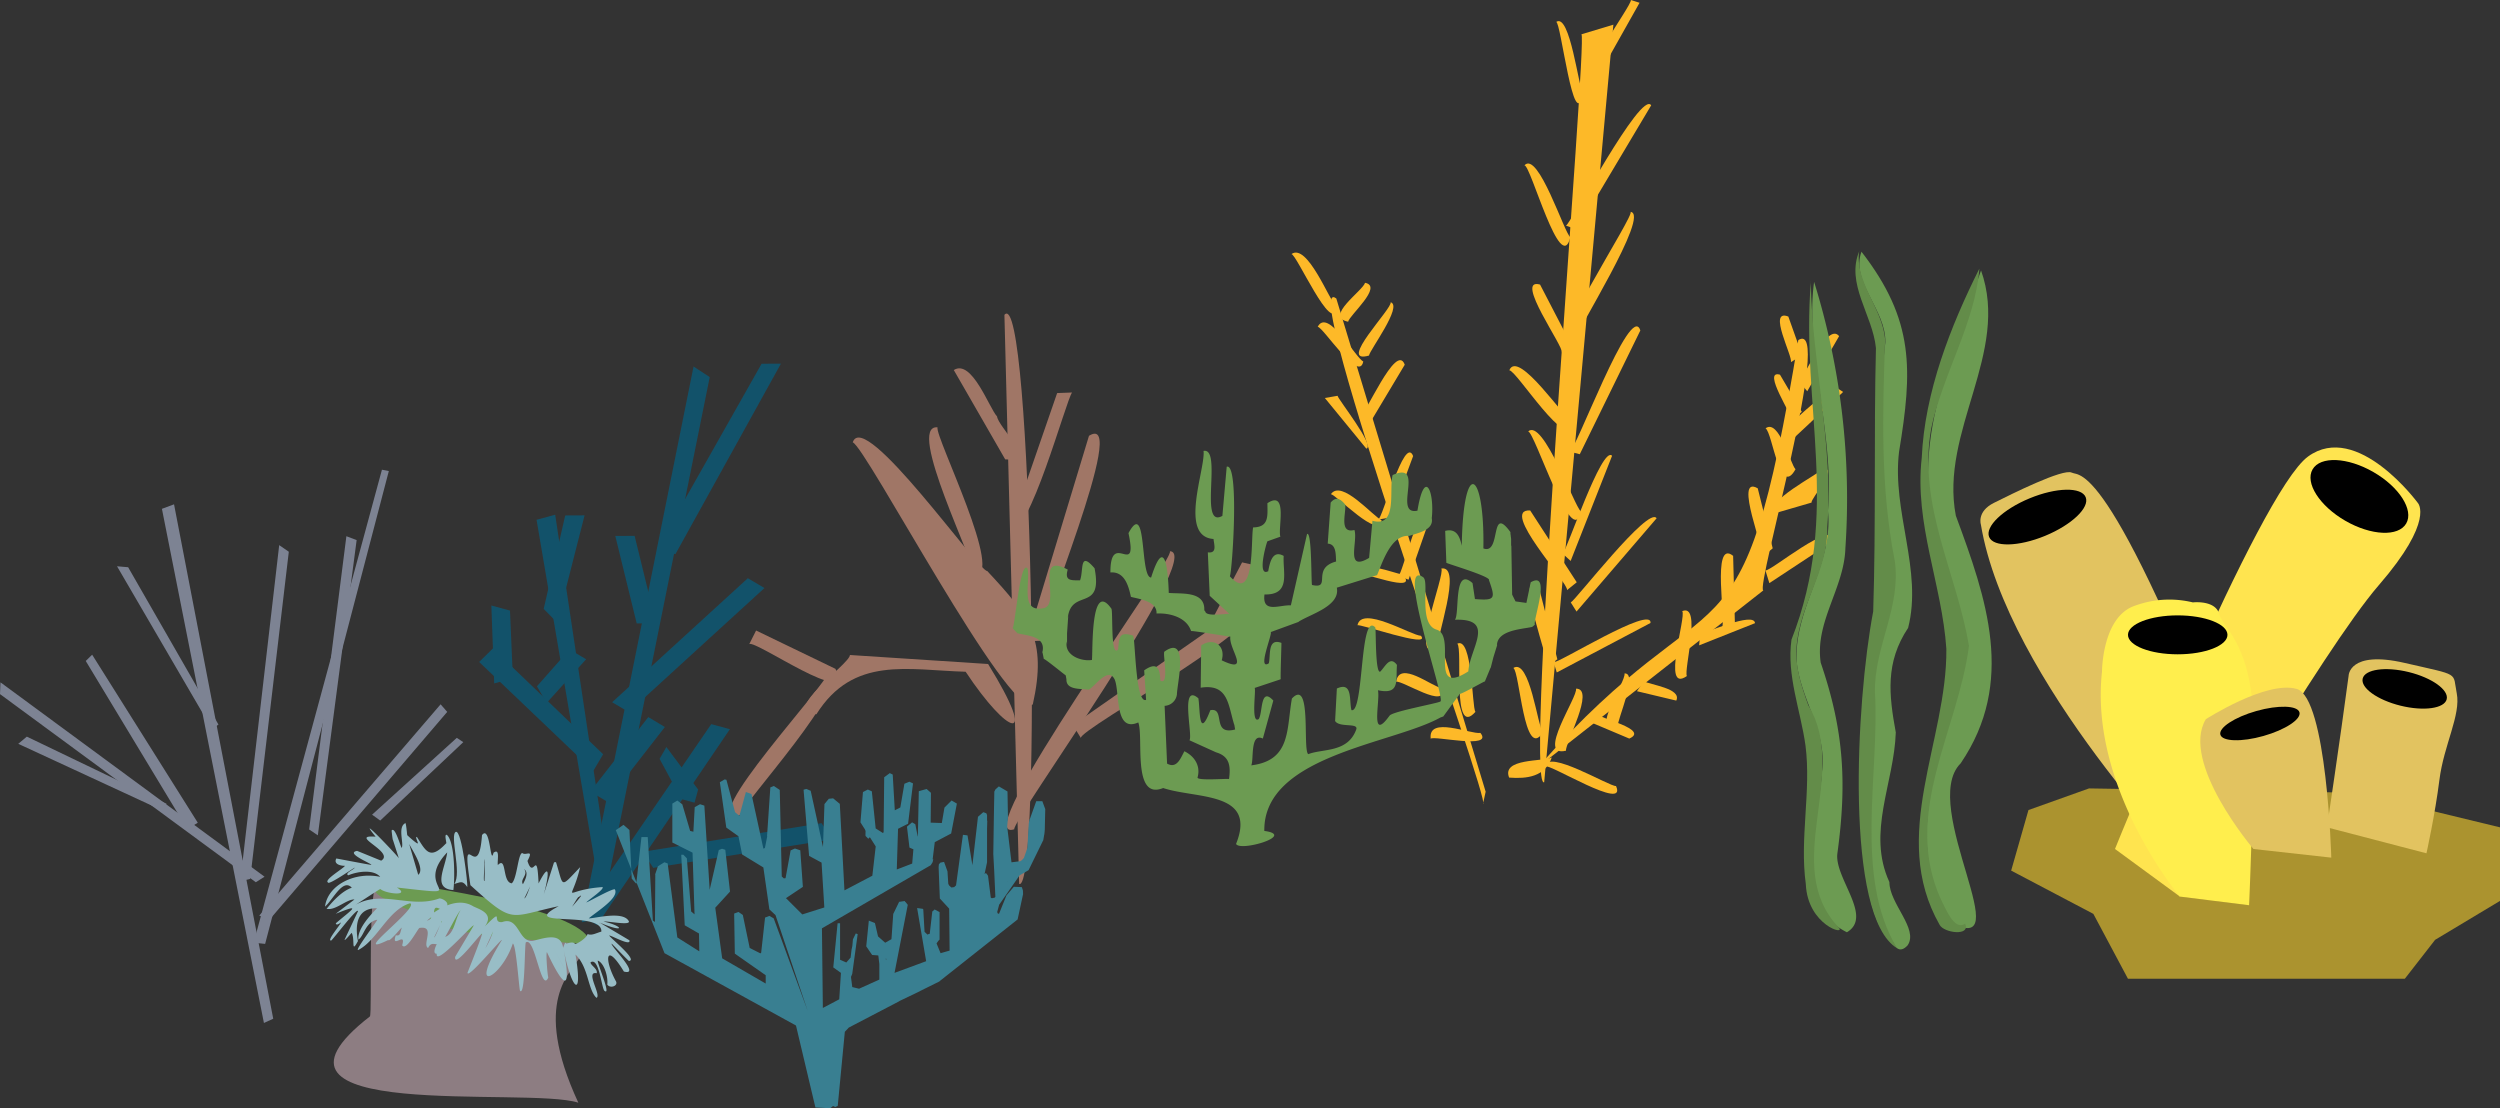 <svg id="Layer_1" data-name="Layer 1" xmlns="http://www.w3.org/2000/svg" viewBox="0 0 577.9 256.18"><rect x="0" y="0" width="577.9" height="256.18" fill="#333333" stroke="none"/><polygon points="63.16 235.49 40.23 116.58 37.43 117.62 61.01 236.47 63.16 235.49" style="fill:#7d8393"/><polygon points="64.54 126.01 55.55 203.69 57.83 203.17 66.76 127.54 64.54 126.01 64.54 126.01 64.54 126.01" style="fill:#7d8393"/><polygon points="61.15 202.66 0.11 157.73 0 160.45 59.13 203.94 61.15 202.66" style="fill:#7d8393"/><polygon points="61.29 218.19 89.88 108.89 88.29 108.58 58.64 217.91 61.29 218.19" style="fill:#7d8393"/><polygon points="80.07 123.95 71.46 191.74 73.47 193.09 82.44 124.85 80.07 123.95 80.07 123.95 80.07 123.95" style="fill:#7d8393"/><polygon points="27.05 130.9 49 168.54 50.5 167.49 29.62 131.12 27.05 130.9 27.05 130.9 27.05 130.9" style="fill:#7d8393"/><polygon points="19.82 152.79 43.31 191.68 45.72 190.18 21.3 151.34 19.82 152.79 19.82 152.79 19.82 152.79" style="fill:#7d8393"/><polygon points="4.22 171.94 37.72 187.44 38.49 185.8 6.2 170.28 4.22 171.94 4.22 171.94 4.22 171.94" style="fill:#7d8393"/><polygon points="62.32 212.57 103.38 164.56 101.85 162.81 59.93 211.65 62.32 212.57" style="fill:#7d8393"/><polygon points="87.89 189.68 107.09 171.56 105.59 170.56 86.01 188.32 87.89 189.68" style="fill:#7d8393"/><path d="M365.56,7.93c1.54.55-13.4,174.72-8.61,172.91l16-175.14Z" style="fill:#fdb928"/><path d="M359.87,155.44,381.54,144c.36-4.2-21.55,9.53-22.41,9.07l.74,2.41Z" style="fill:#fdb928"/><path d="M364.43,141.37l18.51-21.56c-1.81-3-18.72,18.94-19.84,19.45l1.33,2.11Z" style="fill:#fdb928"/><path d="M363.07,129.67l9.58-24.31c-2.33-2.58-10.59,22.2-11.42,22.63Z" style="fill:#fdb928"/><path d="M365.18,105l14-28.61c-2.2-7.12-15.21,28.6-16.38,28Z" style="fill:#fdb928"/><path d="M364.09,78.7c-.2-1.46,17.59-29.33,12.8-29.73C378.38,49.15,355.1,84.31,364.09,78.7Z" style="fill:#fdb928"/><path d="M364.57,53.08l17.12-28.74c-2.33-3.59-18.63,27.43-19.7,27.82Z" style="fill:#fdb928"/><path d="M368.45,19.4,379,.64,377,0C377.19,1.36,363.76,19.05,368.45,19.4Z" style="fill:#fdb928"/><path d="M360,152.41l-4.43-17.27c-5.67-3.47,2.92,18.14,1.94,18.84Z" style="fill:#fdb928"/><path d="M364.48,134.6,353.72,118c-7.28-.47,9,16.85,8.51,18.41Z" style="fill:#fdb928"/><path d="M365.42,118.19c-1.43-1-8.76-21.7-12.19-18.44,1.42-.3,10.29,28,12.19,18.44Z" style="fill:#fdb928"/><path d="M363.74,97.8c-1.63-.32-12.82-17.31-14.85-12.2,1.6-.11,13.8,19.63,14.85,12.2Z" style="fill:#fdb928"/><path d="M363,79.28l-7-13.5c-6.18-1.75,5.68,14.59,5,15.67l2-2.17Z" style="fill:#fdb928"/><path d="M363,54.83c-1.31-.76-7.45-20.12-10.61-16.61,1.45-.09,8.36,25.81,10.61,16.61Z" style="fill:#fdb928"/><path d="M365.94,21.53c-1-.89-3-18.74-6.22-16.45,1.06-.27,4.09,26.7,6.22,16.45Z" style="fill:#fdb928"/><path d="M355.61,177.25l52-40.77c-1.89-.46,16.46-63.12,8.09-57.87C402.4,159.27,397.86,129.44,355.61,177.25Z" style="fill:#fdb928"/><path d="M357.2,177.17c.82-.81,19.07,10.6,16.36,4.53-1.53.13-15.94-8.67-16.36-4.53Z" style="fill:#fdb928"/><path d="M367.49,166.87l9.14,3.86c4.76-2.12-7-4.7-7.5-5.67l-1.64,1.81Z" style="fill:#fdb928"/><path d="M378.4,159.78l9.09,2.17c1.35-2.85-6.21-3.65-7.49-4.49l-1.6,2.32Z" style="fill:#fdb928"/><path d="M392.77,149.18l12.92-5.13c-.2-2.8-11.58,2.48-12.67,2.33l-.25,2.8Z" style="fill:#fdb928"/><path d="M409,134.8l15.17-10c-.59-4.82-14.6,7.17-16.07,7.06l.9,2.93Z" style="fill:#fdb928"/><path d="M409.89,118.76l8.86-2.58c-.22-.93,6.55-8.37,2.57-7.77-1.39,1.49-13.14,7.29-11.43,10.35Z" style="fill:#fdb928"/><path d="M412.74,103.06,426.06,90.6l-2.36-1.52c-.74,1.85-15.34,11.33-11,14Z" style="fill:#fdb928"/><path d="M417.76,90.44l7.37-12.74c-2.73-3.39-8,9.62-9.32,10.41l1.95,2.33Z" style="fill:#fdb928"/><path d="M362,173.53c-.26-1.62,6.86-14.4,2.31-14.34C364.82,161,355,175.24,362,173.53Z" style="fill:#fdb928"/><path d="M374,167.76c-.27-1.14,4.77-12.28,1.52-12.09C376,157.49,367.06,170,374,167.76Z" style="fill:#fdb928"/><path d="M389.94,156.27c-.77-1.25,3.5-16.92-1.08-15C389.89,142.45,383.94,160.48,389.94,156.27Z" style="fill:#fdb928"/><path d="M401.05,144.56l-.42-16.07c-5.13-4.14-1.5,15.7-2.61,16.59Z" style="fill:#fdb928"/><path d="M409.78,126.75l-3.46-13.87c-5.75-3.32,1.92,15,1,15.92Z" style="fill:#fdb928"/><path d="M415.05,108.47c-1.2-1.2-3.81-11.78-6.92-9.46C409.78,100.12,411.35,115.2,415.05,108.47Z" style="fill:#fdb928"/><path d="M416.51,95.2l-5.05-8.59c-4.34-1.25,3.13,9.7,2.69,10.57Z" style="fill:#fdb928"/><path d="M416.56,82.09l-3.17-8.92c-4.93-1.91,1.12,9.33.59,10.56Z" style="fill:#fdb928"/><path d="M343.42,183,308.9,69c-9.33-7.36,36.19,117.53,33.91,116.83l.61-2.81Z" style="fill:#fdb928"/><path d="M356.64,169.33c-1.15-1.26-3.05-17.33-6.82-14.92C351.3,155.15,352.3,176.09,356.64,169.33Z" style="fill:#fdb928"/><path d="M341.06,164.55c-.85-1.1-.65-17.53-4.2-15.75C338.23,149.8,335.5,170.86,341.06,164.55Z" style="fill:#fdb928"/><path d="M332.32,149.86c-.59-1.68,5.94-19.31.85-18.44C334.21,132.7,325.45,153.72,332.32,149.86Z" style="fill:#fdb928"/><path d="M325.6,134l5.33-15.32c-2.79-4.34-6.63,14.16-7.72,14.46Z" style="fill:#fdb928"/><path d="M321.39,119.62l5.27-14.2c-2-5.1-7.17,14.82-8.1,14.69Z" style="fill:#fdb928"/><path d="M316.78,97.58l7.94-13.27c-1.94-5.48-9.32,12.21-10.57,12.32Z" style="fill:#fdb928"/><path d="M316.46,82.19c.12-1.23,7.87-11.45,5-12.33C322,71.18,308.91,84.36,316.46,82.19Z" style="fill:#fdb928"/><path d="M311.64,74.37c.24-1.47,8.16-8.17,3.91-9C315,67.25,306,73.27,311.64,74.37Z" style="fill:#fdb928"/><path d="M298.52,58.74c1.08-.24,9.54,19.1,10.46,12.31-1.64-1.49-6.79-15-10.46-12.31Z" style="fill:#fdb928"/><path d="M304.6,75.55c1.24,0,9.58,13.13,10.53,8-1.67-.68-8.22-12.54-10.53-8Z" style="fill:#fdb928"/><path d="M306.25,92l9.59,11.71c2.15-.54-6.61-11.49-6.64-12.22l-2.95.51Z" style="fill:#fdb928"/><path d="M307.65,114.24c1.22.1,11.33,10.74,11.71,6-2-.89-9.27-9.57-11.71-6Z" style="fill:#fdb928"/><path d="M313.27,132.51c.69-.76,15.13,5.17,11,.29-2.24-.26-9.63-3.64-11-.29Z" style="fill:#fdb928"/><path d="M313.79,144.57c.06-.63,17.2,5.49,14.68,2.4-2.21-.06-13.81-7.18-14.68-2.4Z" style="fill:#fdb928"/><path d="M322.73,157.59c1.35-.41,12,6.67,10.55,1.47-2.27-.3-9.78-6.55-10.55-1.47Z" style="fill:#fdb928"/><path d="M330.72,170.76c.69-.78,14.65,2.56,11.49-1.34-2.3.36-12.15-4-11.49,1.34Z" style="fill:#fdb928"/><path d="M348.85,179.75c4.12.31,8.32-.18,9.86-4.66-2,1-11.67.15-9.86,4.66Z" style="fill:#fdb928"/><polygon points="138.83 212.22 164.06 87.17 160.32 84.72 134.47 213.19 138.83 212.22" style="fill:#12526a"/><polygon points="164.41 167.39 134.16 211.55 138.01 213.82 168.72 168.56 164.41 167.39 164.41 167.39" style="fill:#12526a"/><polygon points="189.91 190.28 148.54 196.9 151.01 200.62 192.37 194.01 189.91 190.28 189.91 190.28" style="fill:#12526a"/><polygon points="161.38 182.5 154.04 172.68 152.47 175.42 157.5 184.72 160.55 185.55 161.38 182.5 161.38 182.5" style="fill:#12526a"/><polygon points="140.38 199.09 128.34 118.98 124.03 120.15 138.11 202.94 140.38 199.09 140.38 199.09" style="fill:#12526a"/><polygon points="139.42 174.35 113.94 149.89 110.76 153.02 137.15 178.2 139.42 174.35 139.42 174.35" style="fill:#12526a"/><polygon points="118.56 156.81 117.89 141.14 113.58 139.97 114.24 157.98 118.56 156.81" style="fill:#12526a"/><polygon points="131.64 150.12 124.12 158.64 126.34 162.52 135.49 152.39 131.64 150.12 131.64 150.12" style="fill:#12526a"/><polygon points="135.13 119.13 130.66 119.15 125.68 140.75 128.81 143.94 135.13 119.13 135.13 119.13" style="fill:#12526a"/><polygon points="172.87 133.66 141.5 162.33 145.34 164.6 176.71 135.93 172.87 133.66 172.87 133.66" style="fill:#12526a"/><polygon points="153.69 168.06 149.86 165.76 136.46 182.97 140.29 185.28 153.69 168.06 153.69 168.06" style="fill:#12526a"/><polygon points="180.52 84.06 176.05 84.08 151.82 126.93 156.13 128.1 180.52 84.06 180.52 84.06" style="fill:#12526a"/><polygon points="151.65 144.09 146.7 123.87 142.23 123.89 147.18 144.11 151.65 144.09" style="fill:#12526a"/><path d="M457.94,62.52c6.76,19-9.59,37.12-5.83,56.69,7.11,19.18,13.86,38.49,1.12,57.24-9.88,9.77,14.46,46.23-2.9,36.43-13.15-25,4.14-44.87,2.88-68.84-13.39-35.28-7.12-48.14,4.73-81.52Z" style="fill:#6c9b52"/><path d="M430.3,58.19c12.32,15.89,11.78,27.43,8.69,46.21-1.7,13.77,5.5,27.44,2.09,40.74-5.32,8-4.43,15.52-2.85,24.17-.38,11.71-6.76,23.12-1.48,34.59,0,5,6.8,10.82,4.22,14.62-1.64,1.8-2.83.75-3.4-.8-12.23-8.1-5.67-66.32-1.1-80.21-.93-19.57-2.91-38.75-.66-58.33.28-7.5-8.09-14-5.51-21Z" style="fill:#6c9b52"/><path d="M419.35,65.17a168.57,168.57,0,0,1,7.23,61.55c-.27,9.23-7.1,17.05-5.7,26.47,5.38,15.7,6.08,27.78,3.84,44.16-.65,5.69,8.32,14.56,2.21,18.15-13.53-6.72-6.47-25.11-5.78-36.95,1.34-8.9-4.53-16.27-5.73-24.76-1.27-12.49,8.47-23,7.13-35.71,1.56-17.35-5.38-37.18-3.2-52.91Z" style="fill:#6c9b52"/><path d="M457.55,62.09c-.91,12.35-8.51,24.57-11.11,36.85-3.23,17.72,5.87,33.52,8.71,50.35-2.53,19.65-15.56,38.71-6.46,58.67,1,1.82,3,7.32,5.58,5.55,1.31,3-5,2.14-5.92.25-11.72-20.59,1.77-42.44,1.57-63.77-1-14.91-7.44-28.95-5.69-44.16.67-15.2,6.66-30.44,13.32-43.74Z" style="fill:#638c49"/><path d="M429.77,58c-1,7.27,5.3,13.06,6,20.42-.59,17.08-1.14,34.19,2.23,51.25,1.51,10.73-4.76,19.76-4.59,30.31,1.13,18.72-4.93,42.74,5.14,59.22-12.18-7.22-9.53-57-5.54-77.87.65-20.24.13-40.63.63-60.88-.75-7.66-7.05-14.85-3.83-22.45Z" style="fill:#638c49"/><path d="M418.59,65.06c.23,18.58,5.3,37.75,3.8,56.8.3,9.89-6.52,18.2-7.11,27.89-.28,4.58,1.19,9,2.72,13.25,9.67,16-6.5,37,7,51.35,1.94,2.07-7.17-.41-7.57-10-1.46-10.59,1.28-21.46-.07-32-1.13-8.17-4.4-16.17-3.24-24.5,11.56-29.44,2.09-54,4.49-82.75Z" style="fill:#638c49"/><path d="M232.18,72.79l3.41,131.54c5.3,2.22,3-139.21-3.41-131.54Z" style="fill:#a07666"/><path d="M270.4,127.42c2,.8-47.54,68-35.94,64.28C233.74,189.81,279,127.5,270.4,127.42Z" style="fill:#a07666"/><path d="M288.12,139.61l-40.11,28,1.85,3C249.05,168.71,298.84,141.69,288.12,139.61Z" style="fill:#a07666"/><path d="M287.12,130l-8.61,16.43c3.34,8.65,10.1-15.22,12-15.67l-3.37-.76Z" style="fill:#a07666"/><path d="M228.21,132c-2.07.09-28.45-37.73-31.09-29.75,3,1,35.92,63.74,41.62,60.6C242.09,147.83,238.08,142.55,228.21,132Z" style="fill:#a07666"/><path d="M216.72,98.78c-7.5-.73,9.18,32.29,8.43,34.29C232.65,133.81,216,100.78,216.72,98.78Z" style="fill:#a07666"/><path d="M251.73,100.74l-14.4,47.5,3.45-.13c-1.87-.57,20.76-53.44,10.95-47.37Z" style="fill:#a07666"/><path d="M244.37,90.86l-10.91,31.56c4.3,2.29,13-30,14.36-31.69l-3.45.13Z" style="fill:#a07666"/><path d="M230.48,96.27c-1.81-1.92-5.83-13.38-10-10.73l11.89,20.66C239.61,106.51,230.74,98.71,230.48,96.27Z" style="fill:#a07666"/><path d="M228.41,153.49l-31.94-2.08c0,2.11-16.34,13.17-7.75,13.69,8.52-13.57,21.2-10.19,34.5-9.82C233,170.07,240.4,172.86,228.41,153.49Z" style="fill:#a07666"/><path d="M191.27,155.5c1.47,1.1-31.34,35.81-20.19,32.93C171.3,186.14,197.71,157.5,191.27,155.5Z" style="fill:#a07666"/><path d="M193.13,154.61l-18.35-8.86-1.58,3.14C174.59,147.85,197.52,164.09,193.13,154.61Z" style="fill:#a07666"/><path d="M205.64,178.75l-1.25.92-.13,12.72-.18.16-1.66-1.05-.89-8.58-.92-.41-1.13.58-.58,7,3.53,5.57-.78,6.77-6.45,3.39-1.07-20-1.55-1.28-1,.11-1,1.22-.34,9.93-2.84-13-1-.43-.65.18,1.28,15.3,2.88,1.55.64,10.37-5.09,1.61-3.78-3.76,0,0,3.91-2.61-.6-8.45-1.23-.42-1,.44L181.59,203l-.4.05-.48-.45-.46-20-1.36-.91-.82.33-.76,11.27h.05l-.54,2.73-.35.16-2.76-12.65-1.29-.45-1.5,5.51-1-.85-2-7.48-.42-.09-1.1.65,1.49,10.48,2.81,2,.85,4.22,4.91,3,1.39,9.69,1.39,1.3,0-.05,7.47,22.23-7.86-21.4-1-.57-1,.39-.9,8.14-.18.13-2.47-1.25-1.59-7.63-1-.69-1,.37.15,9.26,7.14,5v1.92l-10.06-5.83-1.6-11.7,3.41-3.73-1.09-9.66-.75-.24-.75.29-2.11,9.19-1.23-19.45-1-.33-1.23.68-.31,5.68-.75-.19-1.81-6.15-1.14-.87-1.16.71,0,9,4.67,2.34.46,14.26-.78-.66-1-12.29-.8-.83h-.49l.8,16.31,3.3,1.9.07,4.12-5.08-3.21-2.23-17.11-.76-.27-1.5.94-.65,1.91h.05l-.07,10.95-.49-.32-1.19-19.3-1.45,0-1.2,10.79-1.05-1.19-.53-11.24-1.37-1.19-1.78,1.23,11.26,28.44L184,237.06,188.49,256l3.42.18.66-.51.51.23.57-.25,1.64-17.14h0l0,0h0l.89-.95h0l.07-.05h0L208,231.38l-.28.11,4.64-2.23h0l.28-.11-.09,0,4.85-2.4-.28.12,18.11-14.33,1.27-5.88,0,.16-.05-1.06,0,.05-.24-.74-1.86-.08-1.7,2h0l-1.7,4.21-.27,0-.17-.36L231,209v.09l4.69-6.74h0l2-1.16,0,0,.09-.07,0,0,3.37-6.89v.09l.22-1.33v.09l.08-.57h0l.06-.69v0l.11-4.79h0l-.68-1.83h-1.4l-1.54,4.29,0-.23-.18,1.08,0-.23-.33,5.9h0v0l-.83,2.38,0,0,0,0,0-.05-.46.5.14-.11-.46.34h0l-2.07.26-1-8.31v.1L233,189v0l-.11-6.05-2-1.17-.81.73v0l-.35.76.12-.29-.1,5.4v0l-.14,9v0l.19,3.54v-.09l.29,6.48-.13.18-.67.15-.26-.13h0l-.64-5.07,0,0-.2-.29h0l-.28-.34-.36.26,0-.07-.47.61.05-.07-2.78,14.86,3.82-18.08v-11l0,.08L228,188l-.64-.24h0l-.08,0-1.21,1.05L224.78,200l-1.13-6.89-1.06-.14L221,204.66l0,0-.44.41-.65.08-.52-.48h0l-.19-.38h0l-.18-2.86v0l-.79-2.19-.85.16-.35.4-.06.67v0h0l.28,7.22,2.16,2.35.1,9.7-2.09.6-.93-2.26.41-.59,0,0,.29-.3h0v-6.35h0l-1.14-.61-.54.47-.59,5.15-.46.13,0,.12-.74-.69-.3-5.27,0,.09-.07-.14L212,209.9l2.09,12.29-7.31,2.7,3.06-15.73-.58-.73,0,.11-.12-.26h0l0,.07,0-.07-1.43.21.15-.06-1.36,2.81,0-.24-.43,6.1-1.45.82-1.65-1.46v0h0l-.07-.28h0l-.65-2.81-1.41-.56-.6,5.94,1.36,2,1.43.11.24,2h0l0,3.58-4.69,2.11-1.57-.38h0l-.3-2.35v0l.29-.69h0l1.26-9.2-.44-.15-.65,1.35v-.06L197,219l0-.31-.11.76,0-.32-.26,2.22h0l-1,1.14-1.44-.64h0l0-8.43h-.57l-1,10.2,1.77,1.27L194,231l-3.79,2L190,214.59,215.15,200v0l.44-.71h0l.15-.79-.16.22.5-4.05,3.79-2,1.32-6.91-1.22-.72-1.65,1.64-.61,3.57-2.58-.09.07-6.89-1-.89-1.81.51-.22,10.43-.05,0-.54-2.8-.74-.43-1.19,1,.58,4.84.91.39-.28,3.3-3.56,1.37.29-9.41,2.32-1.17,1.14-9.32-.83-.39-1.16.47-.94,5.48-1.28.66-.48-8.27-.74-.35ZM230,182.48Zm0,0h0Zm0,0-.06.13.06-.13Zm-60.33,8.13-1.47-1.19-.55-6.76.51,5.92,2.23,2.33-.72-.3Zm30.69-5.3.15-1.09.88,8.67-1-7.42h0l0-.16Zm26.94,10.4.36-5.86-.35,6.27v-.41Zm9.36,2.61-.05.07.05-.07Zm-8.46.9v0Zm7.56,3h0Zm-2.81,1.6h0l-.06.07,0-.06Zm-4,3.51,0,0,0,0ZM204.8,219.76l.23,0,0,.07h0l-.2,2.14-.49-2.09.49-.06Zm-9.37,18.57-.11.13.11-.13Zm-.15.19,0,0,0,0Z" style="fill:#397f91"/><polygon points="241.11 185.6 241.06 185.54 241.11 185.6 241.11 185.6 241.11 185.6" style="fill:#397f91"/><polygon points="240.37 198.87 239.93 199.66 240.39 198.81 240.37 198.87 240.37 198.87 240.37 198.87" style="fill:#397f91"/><polygon points="238.46 201.9 238.94 201.56 238.46 201.9 238.46 201.9 238.46 201.9" style="fill:#397f91"/><polygon points="237.63 203.05 237.61 203.06 237.9 202.89 237.63 203.05 237.63 203.05 237.63 203.05" style="fill:#397f91"/><polygon points="237.6 203.06 237.6 203.06 237.66 203.06 237.6 203.06 237.6 203.06 237.6 203.06" style="fill:#397f91"/><polygon points="232.66 207.04 232.68 207 232.66 207.04 232.66 207.04 232.66 207.04" style="fill:#397f91"/><polygon points="232.65 207.07 232.65 207.07 232.65 207.06 232.65 207.07 232.65 207.07 232.65 207.07" style="fill:#397f91"/><polygon points="228.98 207.4 228.98 207.4 228.98 207.4 228.98 207.4 228.98 207.4" style="fill:#397f91"/><polygon points="229.9 201.7 229.89 201.66 229.9 201.7 229.9 201.7 229.9 201.7" style="fill:#397f91"/><polygon points="225.74 203.32 225.74 203.32 225.75 203.3 225.74 203.32 225.74 203.32 225.74 203.32" style="fill:#397f91"/><polygon points="216.97 200.49 216.97 200.49 216.97 200.49 216.97 200.49 216.97 200.49" style="fill:#397f91"/><polygon points="218.6 198.97 218.54 198.92 218.6 198.97 218.6 198.97 218.6 198.97" style="fill:#397f91"/><polygon points="217.68 199.32 217.71 199.32 217.68 199.32 217.68 199.32 217.68 199.32" style="fill:#397f91"/><polygon points="216.96 200.51 216.97 200.49 216.96 200.51 216.96 200.51 216.96 200.51" style="fill:#397f91"/><polygon points="219.03 202.63 219.02 202.6 219.03 202.63 219.03 202.63 219.03 202.63" style="fill:#397f91"/><polygon points="219.21 204.28 219.21 204.28 219.21 204.28 219.21 204.28 219.21 204.28" style="fill:#397f91"/><polygon points="219.21 204.28 219.21 204.28 219.21 204.28 219.21 204.28 219.21 204.28" style="fill:#397f91"/><polygon points="219.21 204.29 219.21 204.28 219.21 204.29 219.21 204.29 219.21 204.29" style="fill:#397f91"/><polygon points="219.25 204.38 219.24 204.36 219.25 204.38 219.25 204.38 219.25 204.38" style="fill:#397f91"/><polygon points="215.12 200.08 215.13 200.04 215.12 200.08 215.12 200.08 215.12 200.08" style="fill:#397f91"/><polygon points="211.25 210.24 211.23 210.26 211.27 210.2 211.25 210.24 211.25 210.24 211.25 210.24" style="fill:#397f91"/><polygon points="211.25 215.92 211.25 215.9 211.25 215.92 211.25 215.92 211.25 215.92" style="fill:#397f91"/><polygon points="217.17 217.22 217.18 217.22 217.17 217.22 217.17 217.22 217.17 217.22" style="fill:#397f91"/><polygon points="217.61 212.96 217.6 212.91 217.61 212.96 217.61 212.96 217.61 212.96" style="fill:#397f91"/><polygon points="209.08 208.03 209.08 208.03 209.07 208.01 209.08 208.03 209.08 208.03 209.08 208.03" style="fill:#397f91"/><polygon points="207.32 208.69 207.59 208.57 207.32 208.69 207.32 208.69 207.32 208.69" style="fill:#397f91"/><polygon points="196.19 237.55 196.21 237.53 196.19 237.55 196.19 237.55 196.19 237.55" style="fill:#397f91"/><polygon points="195.29 238.5 195.3 238.5 195.29 238.5 195.29 238.5 195.29 238.5" style="fill:#397f91"/><polygon points="203.01 216.18 203.03 216.2 203.01 216.18 203.01 216.18 203.01 216.18 203.01 216.18" style="fill:#397f91"/><polygon points="197.19 225.18 197.19 225.17 197.19 225.18 197.19 225.18 197.19 225.18" style="fill:#397f91"/><polygon points="196.22 237.53 196.23 237.52 196.22 237.53 196.22 237.53 196.22 237.53" style="fill:#397f91"/><polygon points="197.2 228.18 197.21 228.19 197.2 228.18 197.2 228.18 197.2 228.18 197.2 228.18" style="fill:#397f91"/><polygon points="194.9 217.62 194.92 217.52 194.9 217.62 194.9 217.62 194.9 217.62" style="fill:#397f91"/><polygon points="194.45 220.89 194.44 220.99 194.45 220.88 194.45 220.89 194.45 220.89 194.45 220.89" style="fill:#397f91"/><polygon points="196.25 237.51 196.23 237.52 196.25 237.51 196.25 237.51 196.25 237.51" style="fill:#397f91"/><polygon points="195.29 238.51 195.29 238.5 195.29 238.51 195.29 238.51 195.29 238.51" style="fill:#397f91"/><polygon points="230.04 182.47 230.04 182.46 230.04 182.47 230.04 182.47 230.04 182.47" style="fill:#397f91"/><polygon points="237.44 196.03 237.44 196.03 237.44 196.03 237.44 196.03 237.44 196.03" style="fill:#397f91"/><polygon points="236.6 206.16 236.68 206.34 236.6 206.14 236.6 206.16 236.6 206.16 236.6 206.16" style="fill:#397f91"/><polygon points="230.09 182.36 230.07 182.39 230.09 182.35 230.09 182.36 230.09 182.36 230.09 182.36" style="fill:#397f91"/><polygon points="230.07 182.4 230.05 182.44 230.07 182.4 230.07 182.4 230.07 182.4 230.07 182.4" style="fill:#397f91"/><polygon points="230.05 182.45 230.05 182.44 230.05 182.45 230.05 182.45 230.05 182.45" style="fill:#397f91"/><polygon points="230.04 182.47 230.04 182.47 230.05 182.45 230.04 182.47 230.04 182.47 230.04 182.47" style="fill:#397f91"/><polygon points="230.04 182.48 230.03 182.48 230.04 182.47 230.04 182.48 230.04 182.48 230.04 182.48" style="fill:#397f91"/><polygon points="237.43 196.11 237.43 196.1 237.43 196.11 237.43 196.11 237.43 196.11" style="fill:#397f91"/><polygon points="239.63 185.17 239.76 185.15 239.63 185.17 239.63 185.17 239.63 185.17" style="fill:#397f91"/><polygon points="239.47 185.19 239.47 185.19 239.55 185.18 239.47 185.19 239.47 185.19 239.47 185.19" style="fill:#397f91"/><polygon points="239.29 185.22 239.41 185.2 239.41 185.2 239.29 185.22 239.29 185.22 239.29 185.22" style="fill:#397f91"/><polygon points="237.42 196.14 237.43 196.13 237.42 196.14 237.42 196.14 237.42 196.14" style="fill:#397f91"/><polygon points="235.48 197.13 235.47 197.1 235.48 197.13 235.48 197.13 235.48 197.13" style="fill:#397f91"/><polygon points="229.63 188.01 229.62 187.99 229.63 188.01 229.63 188.01 229.63 188.01" style="fill:#397f91"/><path d="M167.42,182.17l.8,8.42.27,0,.56.48.24,0,.57.89.74.18.42-.32v-1.59l-1.72-1.67h0l-.4-.1-1-6.4-.46.06Zm2.84,7.27.07.08-.07-.08Z" style="fill:#397f91"/><polygon points="200.02 193.19 200.72 193.89 201.41 193.19 200.72 192.5 200.02 193.19 200.02 193.19 200.02 193.19" style="fill:#397f91"/><polygon points="200.29 183.74 200.06 193.05 201.04 193.5 201.37 193.16 201.34 192.75 201.46 192.61 201.43 184.54 200.7 183.69 200.29 183.74 200.29 183.74 200.29 183.74" style="fill:#397f91"/><path d="M227.44,189.53l-.26.45h0l0,.52-.31.34.21,5.4.47.36.47-.36.19-6.52-.46-.26-.27.07Zm.89.94v0Z" style="fill:#397f91"/><polygon points="204.21 219.42 203.84 221.13 204.08 221.62 205.56 221.63 205.63 219.58 204.21 219.42 204.21 219.42 204.21 219.42" style="fill:#397f91"/><path d="M87.5,204.16c-2.69-1.15-1.36,30.32-2,30.8-31.74,24.69,36.46,16.11,48.19,19.94-22.1-47.67,38.58-25.42-46.16-50.74Z" style="fill:#8d7d82"/><path d="M90,204.07c-11.68,1.83,10.73,7.86,11.38,9.53,5,3,28.84,4.13,34.88,4.74,1.35-7.77-41-14.26-46.26-14.27Z" style="fill:#6c9b52"/><path d="M105.39,192.28c-1.53.65,1.42,9.56-.37,12.06,1.44-.39,1.9-.93,3,.72.16-.37-1.22-13.06-2.63-12.78Z" style="fill:#98bdc6"/><path d="M93.8,190.23c-2,.82-.38,4.69-.94,5.77-.22-.09-1.56-5.15-2.34-4,0,0,.24,2.3.31,2.15l1.37,4.26c0-.29-10.38-11.18-5.37-5-6.55-.5,4.6,3.56,1.28,5.54-.28-.11-5.65-2.31-5.58-2.26-2.84.54,3.57,3,3.3,3.24-.33,0-8.14-1.51-8.09-1.48-.77,1.46,1.41,1.74,2,1.68-.23.57-5,3.3-3.91,3.87.16.67,6.17-3.55,6.18-3.43-.34.52-2.39,1.29-1.52,1.77,2.42-1,5.92-1.35,7.4.35-5.94-1.26-12.16,1.94-12.76,6.88,1.83-1.55,4.11-6.63,6.19-4.37-2.54.89-4.59,3.43-5.83,4.87,2,.52,4.69-2.27,6.44-2.14-.21.17-4.36,3.31-4.31,3.3,6.37-2.59,3.57-.87,0,2.2.13.74,1.18-.24,1.2-.2-.12.55-3.43,4.34-2.26,4.18.46-.29,6.08-7.76,6.19-6.78-.12.29-3.14,6.65-3.1,6.62.09.29,1.69-1.74,1.65-1.6.82,1.53-.22,5,1.44,1.89-.77-4.17,0-7.66,4.41-7.59-1.74,1.77-4.54,4.85-4.31,7.25,1.26-.72,1.61-4.11,4.36-4.59-.06.41-5.29,7.2-4.4,7,4.45-2.27,6.91-9.33,12-10.81,2.24,1-14.39,13-5.06,8.5.32.54,3.08-3,3.14-2.86-.41,1.2-.31,2-1.39,1.76-1.15,3.4,2.51-1.09,1.47,2.31.95,1.49,3.61-3.86,4-4,3.78-.62.54,3.87,2,4.64.59-1.23,1.14-.93,2-.89-.35.67-1,2.25,0,2.21-.41,3.14,8.53-7.16,8.54-6.52-.17.31-4.33,7.28-4.29,7.25-.3,3,6.09-5.81,6.23-5.34-.38,1.54-2.77,7.45-3.37,9,0,1.61,8-8.13,7.94-7.55-8.2,13.2,0,8.6,2.53.79.77.26,1.44,10.41,1.67,10.95,1.26,1.25,1-11.47,1.38-11.22,2.08-1.29,3.53,11.94,5.15,8.13-.21-.75-.59-5.68-.31-5.85,4.87,10.31,5.33,7.22,3.86-.63,1.8,9.31,4.54,11.9,2.74,1.18,3.06,2.94,2.81,8.08,4.84,10,1.28-.51-2.72-6.27.06-5.68.32-1-1.51-1.89-1.41-2.53,2-1.31,2.55,6.21,3.23,6.61,1.68,1.25-2-7.06-1.53-7,1.58.7,2.38,4,2.16,5.54.69,1,2.58.29,2-.77-2.79-5.06-2.44-9.29,1.84-2.24,4.1,1.07-3.32-6.1-2.82-6.45.4.37,4,4.14,4,4,2.23-.22-5.09-5.91-4.53-5.9,1,.27,5,2.52,4.63,1.13-.55-.34-7.35-4.36-6.81-4.07,5.95,2.52,5.5.79.82-.28.87-.16,6.73,1.09,5.77-.2-1.48-2.33-8.16-.42-9.19-.53,2-1.65,6.95-4.7,6.08-6.63,0-.72-7,3.32-6.61,2.91.57-.62,4.16-3,3.73-3.51-9.56.64-7.32,4.36-5.18-4.61-4.78,5-3.75,4.64-5.59-1.17-.47.11-.43,0-.46.09-.19.61-2.56,8-2.37,7.41,1-3.58,1.82-8.5-1.19-2.57-.38-8.51-1.13-.58-2.57-5.19,1.54-2.92-.42-1.09-1.18-1.83-1,0-1.22,6-2.46,7-2.25-.25-1.1-6.37-3.21-4.22-.18-1.06.59-4-1-2.85-.77,3.26-.7-6.59-2.66-4.08-.84,12-5-3.48-2.68,11.58,10.2,9.24,8.83,7.31,20.42,4.85-9.79,5.16,10.16.86,9.85,5.88-1.23.35-2.27,1-3.19.55-.07.71-1.94,2.1-2.86,2.32-.47-.58-1.2-.3-2.08-.08-.24-.8-.68,1.11-.72.91-.51-3.71-4.55-2.09-7-1.56-3.36.43-3.14-5.78-7.08-4.34-2.67.27.7-3.7-4,1,2.25-3-1.32-3.95-2.68-4.64-3.25-2-6.94,0-9.07,1.42.1-1.77.92-.89,1.65-.76,2.91-.82.69-2.45-.4-2.49-6.76,2.46-13.36-2.15-19.57,1.59.56-.31,6-3.93,5.91-3.76,1.28,1.12,7.13,1.73,3.83-.35,18.69,2.11,3.21.7,11.63-8.12-.45,3.67-3.51,8.38,1.42,8.71.35-2.39.42-11-1.48-12.74-.78-.37.07,2.21-.2,1.94-3.75,4-4.67,1.81-6.74-1.47-.54-.13.39,1.44.19,1.47-.15.24-2.58-2-2.43-1.9-.08-.38-.26-3-.49-2.8Zm2.88,12-2.1-7.15c.82,1.62,3.71,5.82,2.1,7.15ZM112,199.5c.24-3.44,0,4.21,0,4.11-.39.58.11-4.19,0-4.11Zm8.88,4.89c-.75-1.12,1.35-2.2.26-3.49,1.21.77.19,2.63-.26,3.49Zm-6,2.89.22-4-.22,4Zm6.32.41,1.37-2.86c-.21.48-.87,2.67-1.37,2.86Zm12.58-.33c1.93-1.52-2,2.66-1.87,2.69S133.66,207.13,133.76,207.36Zm-30.89,9.21c.3-.29,3.13-6,3.56-6.1-1.21,1.66-1.37,5.46-3.56,6.1ZM91.68,213.7l2.53-1.95-2.53,1.95Zm7-.88,1-.8c-.06.44-.59.71-1,.8Zm3.26.25.25-.1c-.11.07-.2.48-.25.1Zm36.56.38c-.08-.09,0-.1.07-.12l-.07.12Zm-38.15,3.23,1.59-3.3c-.14.11-1.29,3.38-1.59,3.3ZM94,215.58l1.32-1.83L94,215.58Zm18.21,3.61,1.78-3.92a16.58,16.58,0,0,1-1.78,3.92Zm-10.41.58.91-.9-.91.9Zm28.62,4L127.84,219l2.59,4.77Z" style="fill:#98bdc6"/><path d="M278.23,104.37c.3,4.43-5.73,19.68,2.29,20.22.12,1.33.88,3.38-1.32,3.09l.44,10.08-.05-.08,4.59,4.24c-.78-.13-5.34.73-5.56-.57l.09.13-.33-.42,0,0c.21-4.49-5.28-3.73-8.21-4-.12-4.11-.72-14.1-4.08-3.56-2.66,0-.87-18.35-5.23-10.26,2.29,10.75-4.2-1-4.18,9.09,3.27-.27,4.2,3.11,4.74,5.64,1.92.52,6.1,1,5.92,3.85,3-.15,6.94.83,8,4.08-.37-.27,9.14,1.35,9.07,1.26-.45,2.8,4.87,8.76-2,5.48,1-3.37-1.87-5.42-4.74-3.43l-.12,9.76c6.42-1,6.32,4,7.76,8.58v-.11l.2,1.19c-5.58,1.47-2.09-5.17-5.73-4.46-2.75,7.21-2.34-.46-2.77-2.75-4.32-3.73-1.21,8.71-2.06,9.7l6.15,2.79h0c3.22.94,3.39,3.29,3,6.19-.19-.2-7.73.48-7.26-.44h0c.72-2.62-.71-4.85-3.06-6-.86,1.58-1.74,4.13-4,2.85l-.57-13.35a3,3,0,0,0,2.85-2.69l0,.05c0-2.31,2.91-14-2.9-9.89-.44.5,1.21,8-.94,6.69-.08-3-.85-4.37-3.73-2.36l.44,6.82c-2.48,1-2.47-14-3-14.86-3.31-1-3.21.38-3.46,3.2-1.85,2.16-1.11-9.4-1.6-9.47h0c-4.83-6.76-4.22,10.07-4.46,11.91-2.55.39-6.47-1.12-5.8-4.28l.05.63,0-1.82,0,.38v-1.71l0,.63.28-4.12-.12.63c.78-7.12,8.26-1.21,6.18-11.64l0,.08c-3.57-4.18-2.46.55-3.34,2.81-2.09,0-3.62.15-2.84-2.48-7.83-4.2-1.65,7.6-5.35,8.84l.07,0c-5.92,1.47-3.31-5.86-4-9.07-1.74-2.38-2.94,13.77-3.48,13.72l.17.22v0l.95,1-.05,0c2.58.62,6.79.7,5.8,4.53l0-.38.37,1.85c-.28-.57,5.06,3.82,5,3.69l0-.1.1.41v-.09l.08.75,0-.5.06.71,0-.46c-.34,2.83,3.36,2.35,5.13,2.64,1.43-.72,4.51-5.46,6-2.35v0c1.23,2.83-.11,12.4,5.45,9.92,1.31,3.3-1.49,18.16,5.78,15.15h-.06c7.67,2.57,21.8.7,16.89,12.93.89,1.87,14-2,6.53-3C292,174.58,322,172,333,165.84h0l.23-.08-.21.08.83-.3-.23.09,3.66-5-.05.25.13-.59c-.6.87,5.88-2.93,5.83-2.74h0l.14-.09-.06,0,1.31-3.16,0,.12.63-2.48h0l.93-3-.11.23c.11-3.48,5.6-3.71,8-4.22h0l.2-.07h0l.65-.54-.09.1c-.41-1.26,3.89-12.65-.95-9.84l-1,4.77-2.62-.37.18.16-.93-1.87.08.23-.19-11.5-.05.25,0-1.83,0,.16-.06-.56v.14l-.05-.65,0,.26-.05-.49v.11l0-.42V123c-4.82-6.63-2.05,5.37-6.25,3.77.31-18.25-4.67-21.1-5-.6-.44-2.13-1.24-4.11-3.83-3.45l.27,7.38c.34.25,10.32,3.18,9.85,4,1.51,4.3,1.49,4.76-3.24,4.38,0,0-.56-3.69-.56-3.69-4.45-4-2.94,7-4.06,8.47,9.54-.33,3.45,6.57,3.09,11.93-9.43,6.07-2.55-8.21-7.34-9.64-4.23-1.26-1.69-10.79-3-12l.06,0c-6.76-5.18,5.15,28.32,3.82,28.6-.29.38-11.93,2.45-11.77,3.39l0-.07-.07.09,0,0c-4.51,6.15-2-3.76-2.6-6,5.14,1.08,4.12-2.16,4.4-5.85-1.63-2.23-2.72.43-3.87,1.55-1.19.47-.94-9.85-1.14-10.22-3.64-3.89-2.59,19.89-5.5,19.12-.59-2.13.37-6.72-3.38-5l-.41,7.58,0-.08c1,1.63,5.53.32,4.88,2-2,5.39-7.69,4.35-11.08,5.67-1.35-.91.85-17.73-3.78-12.86-1.27,7.07-.16,14.31-9.4,15.45.64-1.26-.31-7.65,2.68-6.19l2.42-8.79c-3.08-3.34-2.4,2.91-3.38,4.29-1.86,1.2-.54-6.84-.94-7.2l6-2-.06,0,.11-.07c-.14.2.19-8.39.14-8.35-3.27-1.2-2.44,2.87-2.91,4.72-2.76,1.78.88-6.8.45-7.22l6.49-2.37-.09,0c2.7-1.77,9.72-3.6,8.87-7.89l9.31-2.9c1.17-2.74,3.2-9.44,7.41-9.06h0c1.86-.66,5.76-1.29,5.23-4.09v0c.67-6.17-1.67-11.79-3.31-1.75-5.84,1.2,2-11.62-5.73-8.24-.93,3.14,1.28,12.25-4.67,10.57l-.77,8.58c-5.62,3.38-2.52-3.79-3.4-6.45-3.67.93-1.83-4.07-2.14-5.89-1.06-1.28-2.08-1.94-3.35-.44l-.68,9.49c2.06.09,1.83,2.71,1.94,4.13-5.84,1.58-.9,6.48-5.56,5.43-.24-.22,0-12.46-1.16-11.79l-3.74,16.5c-2.61-.16-6.67,1.95-6.1-2.52,6.18.13,4.2-5.07,4.44-8.91-2.69-1.54-3.24,1.82-3.57,3.49l.07,0c-2.8,1.61-.45-6.64-.26-6.87h0l3-1.07c-.65-1.75,1.83-10.92-3-7.74,0,2.84.48,5.54-3.3,5.6-.58,2.55.52,17.84-5.38,11.3.57-1.31,2.23-26.33-.73-25.33l-1,11.36c-5.57,3.16.09-16-4.39-15ZM324.66,169l-.09.06Z" style="fill:#6c9b52"/><polygon points="482.9 182.25 468.9 187.25 464.9 201.25 483.9 211.25 491.9 226.25 521.9 226.25 555.9 226.25 562.9 217.25 577.9 208.25 577.9 191.25 544.9 183.25 482.9 182.25" style="fill:#ab932f"/><path d="M506.9,201.25s-43-44-49-80c0,0-1-3,3-5s16-8,18-7,9-4,42,83Z" style="fill:#e2c360"/><path d="M488.9,196.25s33.25-82.44,44.63-90.72,25.37,10.72,25.37,10.72,4,4-9,19-46,72-46,72Z" style="fill:#ffe44f"/><path d="M537.9,191.25s3-20,5-35c0,0,0-6,13-3s11,2,12,7-3,12-4,20-3,17-3,17Z" style="fill:#e2c360"/><path d="M503.9,207.25s-21-25-18-52c0,0,0-12,7-15a23.07,23.07,0,0,1,14-1s5.21-.6,6.1,2.7,7.9,7.3,7.9,26.3-1,41-1,41Z" style="fill:#ffee4d"/><ellipse cx="470.96" cy="119.52" rx="12.07" ry="4.69" transform="translate(-9.98 188.66) rotate(-22.42)"/><ellipse cx="503.4" cy="146.75" rx="11.5" ry="4.5"/><ellipse cx="545.4" cy="114.75" rx="6.5" ry="12.5" transform="translate(173.32 529.71) rotate(-60)"/><ellipse cx="555.9" cy="159.25" rx="4" ry="10" transform="translate(268.09 660.81) rotate(-76.14)"/><path d="M520.9,196.25s-17-20-11-30c0,0,14-9,21-7s8,39,8,39Z" style="fill:#e2c360"/><ellipse cx="522.4" cy="167.25" rx="9.5" ry="3" transform="translate(-25.8 148.55) rotate(-15.8)"/></svg>